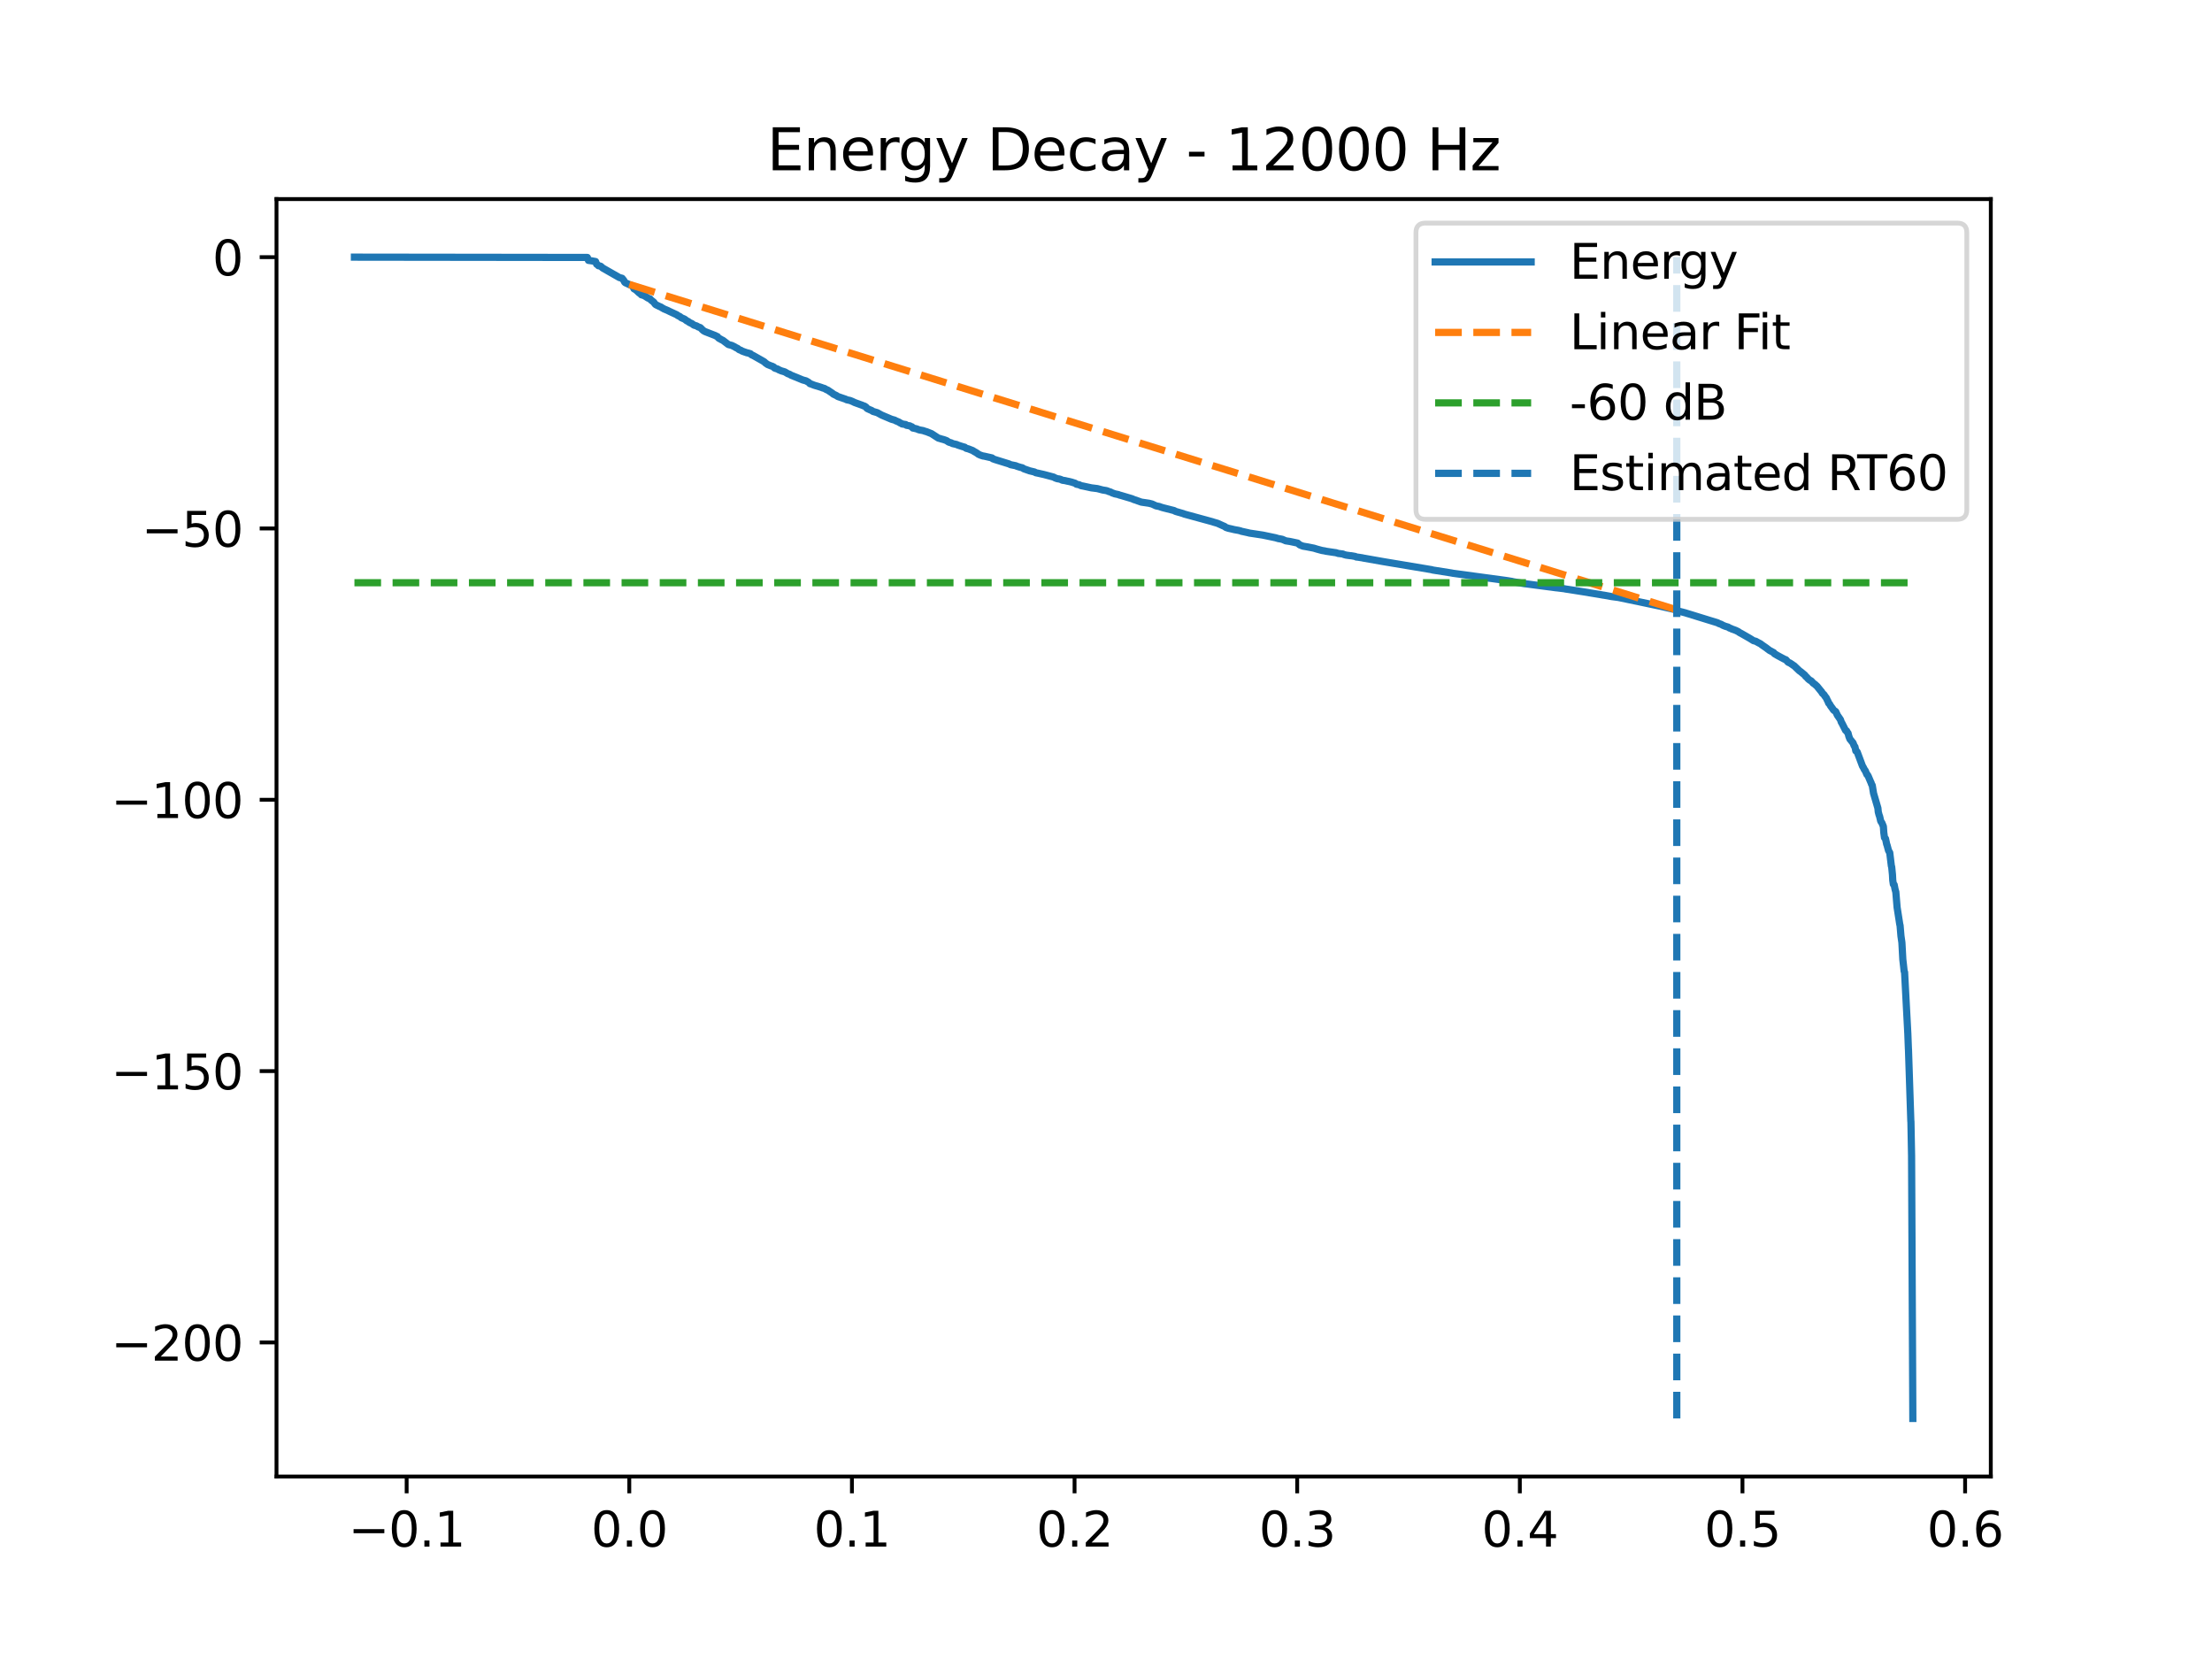<?xml version="1.0" encoding="utf-8" standalone="no"?>
<!DOCTYPE svg PUBLIC "-//W3C//DTD SVG 1.1//EN"
  "http://www.w3.org/Graphics/SVG/1.1/DTD/svg11.dtd">
<svg xmlns:xlink="http://www.w3.org/1999/xlink" width="460.8pt" height="345.6pt" viewBox="0 0 460.8 345.6" xmlns="http://www.w3.org/2000/svg" version="1.1">
 <defs>
  <style type="text/css">*{stroke-linejoin: round; stroke-linecap: butt}</style>
 </defs>
 <g id="figure_1">
  <g id="patch_1">
   <path d="M 0 345.6 
L 460.8 345.6 
L 460.8 0 
L 0 0 
z
" style="fill: #ffffff"/>
  </g>
  <g id="axes_1">
   <g id="patch_2">
    <path d="M 57.6 307.584 
L 414.72 307.584 
L 414.72 41.472 
L 57.6 41.472 
z
" style="fill: #ffffff"/>
   </g>
   <g id="matplotlib.axis_1">
    <g id="xtick_1">
     <g id="line2d_1">
      <defs>
       <path id="m252e96ad5a" d="M 0 0 
L 0 3.5 
" style="stroke: #000000; stroke-width: 0.8"/>
      </defs>
      <g>
       <use xlink:href="#m252e96ad5a" x="84.713" y="307.584" style="stroke: #000000; stroke-width: 0.8"/>
      </g>
     </g>
     <g id="text_1">
      <!-- −0.1 -->
      <g transform="translate(72.571 322.182) scale(0.1 -0.1)">
       <defs>
        <path id="DejaVuSans-2212" d="M 678 2272 
L 4684 2272 
L 4684 1741 
L 678 1741 
L 678 2272 
z
" transform="scale(0.016)"/>
        <path id="DejaVuSans-30" d="M 2034 4250 
Q 1547 4250 1301 3770 
Q 1056 3291 1056 2328 
Q 1056 1369 1301 889 
Q 1547 409 2034 409 
Q 2525 409 2770 889 
Q 3016 1369 3016 2328 
Q 3016 3291 2770 3770 
Q 2525 4250 2034 4250 
z
M 2034 4750 
Q 2819 4750 3233 4129 
Q 3647 3509 3647 2328 
Q 3647 1150 3233 529 
Q 2819 -91 2034 -91 
Q 1250 -91 836 529 
Q 422 1150 422 2328 
Q 422 3509 836 4129 
Q 1250 4750 2034 4750 
z
" transform="scale(0.016)"/>
        <path id="DejaVuSans-2e" d="M 684 794 
L 1344 794 
L 1344 0 
L 684 0 
L 684 794 
z
" transform="scale(0.016)"/>
        <path id="DejaVuSans-31" d="M 794 531 
L 1825 531 
L 1825 4091 
L 703 3866 
L 703 4441 
L 1819 4666 
L 2450 4666 
L 2450 531 
L 3481 531 
L 3481 0 
L 794 0 
L 794 531 
z
" transform="scale(0.016)"/>
       </defs>
       <use xlink:href="#DejaVuSans-2212"/>
       <use xlink:href="#DejaVuSans-30" transform="translate(83.789 0)"/>
       <use xlink:href="#DejaVuSans-2e" transform="translate(147.412 0)"/>
       <use xlink:href="#DejaVuSans-31" transform="translate(179.199 0)"/>
      </g>
     </g>
    </g>
    <g id="xtick_2">
     <g id="line2d_2">
      <g>
       <use xlink:href="#m252e96ad5a" x="131.092" y="307.584" style="stroke: #000000; stroke-width: 0.8"/>
      </g>
     </g>
     <g id="text_2">
      <!-- 0.0 -->
      <g transform="translate(123.14 322.182) scale(0.1 -0.1)">
       <use xlink:href="#DejaVuSans-30"/>
       <use xlink:href="#DejaVuSans-2e" transform="translate(63.623 0)"/>
       <use xlink:href="#DejaVuSans-30" transform="translate(95.41 0)"/>
      </g>
     </g>
    </g>
    <g id="xtick_3">
     <g id="line2d_3">
      <g>
       <use xlink:href="#m252e96ad5a" x="177.471" y="307.584" style="stroke: #000000; stroke-width: 0.8"/>
      </g>
     </g>
     <g id="text_3">
      <!-- 0.1 -->
      <g transform="translate(169.519 322.182) scale(0.1 -0.1)">
       <use xlink:href="#DejaVuSans-30"/>
       <use xlink:href="#DejaVuSans-2e" transform="translate(63.623 0)"/>
       <use xlink:href="#DejaVuSans-31" transform="translate(95.41 0)"/>
      </g>
     </g>
    </g>
    <g id="xtick_4">
     <g id="line2d_4">
      <g>
       <use xlink:href="#m252e96ad5a" x="223.85" y="307.584" style="stroke: #000000; stroke-width: 0.8"/>
      </g>
     </g>
     <g id="text_4">
      <!-- 0.2 -->
      <g transform="translate(215.899 322.182) scale(0.1 -0.1)">
       <defs>
        <path id="DejaVuSans-32" d="M 1228 531 
L 3431 531 
L 3431 0 
L 469 0 
L 469 531 
Q 828 903 1448 1529 
Q 2069 2156 2228 2338 
Q 2531 2678 2651 2914 
Q 2772 3150 2772 3378 
Q 2772 3750 2511 3984 
Q 2250 4219 1831 4219 
Q 1534 4219 1204 4116 
Q 875 4013 500 3803 
L 500 4441 
Q 881 4594 1212 4672 
Q 1544 4750 1819 4750 
Q 2544 4750 2975 4387 
Q 3406 4025 3406 3419 
Q 3406 3131 3298 2873 
Q 3191 2616 2906 2266 
Q 2828 2175 2409 1742 
Q 1991 1309 1228 531 
z
" transform="scale(0.016)"/>
       </defs>
       <use xlink:href="#DejaVuSans-30"/>
       <use xlink:href="#DejaVuSans-2e" transform="translate(63.623 0)"/>
       <use xlink:href="#DejaVuSans-32" transform="translate(95.41 0)"/>
      </g>
     </g>
    </g>
    <g id="xtick_5">
     <g id="line2d_5">
      <g>
       <use xlink:href="#m252e96ad5a" x="270.229" y="307.584" style="stroke: #000000; stroke-width: 0.8"/>
      </g>
     </g>
     <g id="text_5">
      <!-- 0.3 -->
      <g transform="translate(262.278 322.182) scale(0.1 -0.1)">
       <defs>
        <path id="DejaVuSans-33" d="M 2597 2516 
Q 3050 2419 3304 2112 
Q 3559 1806 3559 1356 
Q 3559 666 3084 287 
Q 2609 -91 1734 -91 
Q 1441 -91 1130 -33 
Q 819 25 488 141 
L 488 750 
Q 750 597 1062 519 
Q 1375 441 1716 441 
Q 2309 441 2620 675 
Q 2931 909 2931 1356 
Q 2931 1769 2642 2001 
Q 2353 2234 1838 2234 
L 1294 2234 
L 1294 2753 
L 1863 2753 
Q 2328 2753 2575 2939 
Q 2822 3125 2822 3475 
Q 2822 3834 2567 4026 
Q 2313 4219 1838 4219 
Q 1578 4219 1281 4162 
Q 984 4106 628 3988 
L 628 4550 
Q 988 4650 1302 4700 
Q 1616 4750 1894 4750 
Q 2613 4750 3031 4423 
Q 3450 4097 3450 3541 
Q 3450 3153 3228 2886 
Q 3006 2619 2597 2516 
z
" transform="scale(0.016)"/>
       </defs>
       <use xlink:href="#DejaVuSans-30"/>
       <use xlink:href="#DejaVuSans-2e" transform="translate(63.623 0)"/>
       <use xlink:href="#DejaVuSans-33" transform="translate(95.41 0)"/>
      </g>
     </g>
    </g>
    <g id="xtick_6">
     <g id="line2d_6">
      <g>
       <use xlink:href="#m252e96ad5a" x="316.609" y="307.584" style="stroke: #000000; stroke-width: 0.8"/>
      </g>
     </g>
     <g id="text_6">
      <!-- 0.4 -->
      <g transform="translate(308.657 322.182) scale(0.1 -0.1)">
       <defs>
        <path id="DejaVuSans-34" d="M 2419 4116 
L 825 1625 
L 2419 1625 
L 2419 4116 
z
M 2253 4666 
L 3047 4666 
L 3047 1625 
L 3713 1625 
L 3713 1100 
L 3047 1100 
L 3047 0 
L 2419 0 
L 2419 1100 
L 313 1100 
L 313 1709 
L 2253 4666 
z
" transform="scale(0.016)"/>
       </defs>
       <use xlink:href="#DejaVuSans-30"/>
       <use xlink:href="#DejaVuSans-2e" transform="translate(63.623 0)"/>
       <use xlink:href="#DejaVuSans-34" transform="translate(95.41 0)"/>
      </g>
     </g>
    </g>
    <g id="xtick_7">
     <g id="line2d_7">
      <g>
       <use xlink:href="#m252e96ad5a" x="362.988" y="307.584" style="stroke: #000000; stroke-width: 0.8"/>
      </g>
     </g>
     <g id="text_7">
      <!-- 0.5 -->
      <g transform="translate(355.036 322.182) scale(0.1 -0.1)">
       <defs>
        <path id="DejaVuSans-35" d="M 691 4666 
L 3169 4666 
L 3169 4134 
L 1269 4134 
L 1269 2991 
Q 1406 3038 1543 3061 
Q 1681 3084 1819 3084 
Q 2600 3084 3056 2656 
Q 3513 2228 3513 1497 
Q 3513 744 3044 326 
Q 2575 -91 1722 -91 
Q 1428 -91 1123 -41 
Q 819 9 494 109 
L 494 744 
Q 775 591 1075 516 
Q 1375 441 1709 441 
Q 2250 441 2565 725 
Q 2881 1009 2881 1497 
Q 2881 1984 2565 2268 
Q 2250 2553 1709 2553 
Q 1456 2553 1204 2497 
Q 953 2441 691 2322 
L 691 4666 
z
" transform="scale(0.016)"/>
       </defs>
       <use xlink:href="#DejaVuSans-30"/>
       <use xlink:href="#DejaVuSans-2e" transform="translate(63.623 0)"/>
       <use xlink:href="#DejaVuSans-35" transform="translate(95.41 0)"/>
      </g>
     </g>
    </g>
    <g id="xtick_8">
     <g id="line2d_8">
      <g>
       <use xlink:href="#m252e96ad5a" x="409.367" y="307.584" style="stroke: #000000; stroke-width: 0.8"/>
      </g>
     </g>
     <g id="text_8">
      <!-- 0.6 -->
      <g transform="translate(401.416 322.182) scale(0.1 -0.1)">
       <defs>
        <path id="DejaVuSans-36" d="M 2113 2584 
Q 1688 2584 1439 2293 
Q 1191 2003 1191 1497 
Q 1191 994 1439 701 
Q 1688 409 2113 409 
Q 2538 409 2786 701 
Q 3034 994 3034 1497 
Q 3034 2003 2786 2293 
Q 2538 2584 2113 2584 
z
M 3366 4563 
L 3366 3988 
Q 3128 4100 2886 4159 
Q 2644 4219 2406 4219 
Q 1781 4219 1451 3797 
Q 1122 3375 1075 2522 
Q 1259 2794 1537 2939 
Q 1816 3084 2150 3084 
Q 2853 3084 3261 2657 
Q 3669 2231 3669 1497 
Q 3669 778 3244 343 
Q 2819 -91 2113 -91 
Q 1303 -91 875 529 
Q 447 1150 447 2328 
Q 447 3434 972 4092 
Q 1497 4750 2381 4750 
Q 2619 4750 2861 4703 
Q 3103 4656 3366 4563 
z
" transform="scale(0.016)"/>
       </defs>
       <use xlink:href="#DejaVuSans-30"/>
       <use xlink:href="#DejaVuSans-2e" transform="translate(63.623 0)"/>
       <use xlink:href="#DejaVuSans-36" transform="translate(95.41 0)"/>
      </g>
     </g>
    </g>
   </g>
   <g id="matplotlib.axis_2">
    <g id="ytick_1">
     <g id="line2d_9">
      <defs>
       <path id="m3deb69a1e3" d="M 0 0 
L -3.5 0 
" style="stroke: #000000; stroke-width: 0.8"/>
      </defs>
      <g>
       <use xlink:href="#m3deb69a1e3" x="57.6" y="279.654" style="stroke: #000000; stroke-width: 0.8"/>
      </g>
     </g>
     <g id="text_9">
      <!-- −200 -->
      <g transform="translate(23.133 283.453) scale(0.1 -0.1)">
       <use xlink:href="#DejaVuSans-2212"/>
       <use xlink:href="#DejaVuSans-32" transform="translate(83.789 0)"/>
       <use xlink:href="#DejaVuSans-30" transform="translate(147.412 0)"/>
       <use xlink:href="#DejaVuSans-30" transform="translate(211.035 0)"/>
      </g>
     </g>
    </g>
    <g id="ytick_2">
     <g id="line2d_10">
      <g>
       <use xlink:href="#m3deb69a1e3" x="57.6" y="223.132" style="stroke: #000000; stroke-width: 0.8"/>
      </g>
     </g>
     <g id="text_10">
      <!-- −150 -->
      <g transform="translate(23.133 226.932) scale(0.1 -0.1)">
       <use xlink:href="#DejaVuSans-2212"/>
       <use xlink:href="#DejaVuSans-31" transform="translate(83.789 0)"/>
       <use xlink:href="#DejaVuSans-35" transform="translate(147.412 0)"/>
       <use xlink:href="#DejaVuSans-30" transform="translate(211.035 0)"/>
      </g>
     </g>
    </g>
    <g id="ytick_3">
     <g id="line2d_11">
      <g>
       <use xlink:href="#m3deb69a1e3" x="57.6" y="166.611" style="stroke: #000000; stroke-width: 0.8"/>
      </g>
     </g>
     <g id="text_11">
      <!-- −100 -->
      <g transform="translate(23.133 170.41) scale(0.1 -0.1)">
       <use xlink:href="#DejaVuSans-2212"/>
       <use xlink:href="#DejaVuSans-31" transform="translate(83.789 0)"/>
       <use xlink:href="#DejaVuSans-30" transform="translate(147.412 0)"/>
       <use xlink:href="#DejaVuSans-30" transform="translate(211.035 0)"/>
      </g>
     </g>
    </g>
    <g id="ytick_4">
     <g id="line2d_12">
      <g>
       <use xlink:href="#m3deb69a1e3" x="57.6" y="110.089" style="stroke: #000000; stroke-width: 0.8"/>
      </g>
     </g>
     <g id="text_12">
      <!-- −50 -->
      <g transform="translate(29.495 113.889) scale(0.1 -0.1)">
       <use xlink:href="#DejaVuSans-2212"/>
       <use xlink:href="#DejaVuSans-35" transform="translate(83.789 0)"/>
       <use xlink:href="#DejaVuSans-30" transform="translate(147.412 0)"/>
      </g>
     </g>
    </g>
    <g id="ytick_5">
     <g id="line2d_13">
      <g>
       <use xlink:href="#m3deb69a1e3" x="57.6" y="53.568" style="stroke: #000000; stroke-width: 0.8"/>
      </g>
     </g>
     <g id="text_13">
      <!-- 0 -->
      <g transform="translate(44.237 57.367) scale(0.1 -0.1)">
       <use xlink:href="#DejaVuSans-30"/>
      </g>
     </g>
    </g>
   </g>
   <g id="line2d_14">
    <path d="M 73.833 53.568 
L 122.357 53.63 
L 122.579 54.242 
L 123.198 54.328 
L 124.067 54.483 
L 124.289 55.039 
L 124.492 55.167 
L 124.657 55.35 
L 125.13 55.458 
L 125.381 55.677 
L 125.546 55.829 
L 129.034 57.82 
L 129.584 57.966 
L 129.942 58.403 
L 130.106 58.738 
L 130.183 58.84 
L 130.348 58.94 
L 130.705 59.092 
L 130.85 59.17 
L 131.816 59.612 
L 132.068 60.158 
L 132.386 60.339 
L 132.551 60.462 
L 133.159 61.032 
L 133.43 61.188 
L 133.594 61.401 
L 133.952 61.505 
L 134.242 61.612 
L 134.957 62.075 
L 135.121 62.147 
L 135.42 62.257 
L 135.594 62.484 
L 136.126 62.895 
L 136.213 62.986 
L 136.406 63.248 
L 136.474 63.343 
L 136.619 63.47 
L 137.363 63.836 
L 137.71 63.972 
L 137.894 64.116 
L 138.107 64.221 
L 138.281 64.337 
L 138.918 64.603 
L 139.092 64.677 
L 139.43 64.848 
L 139.566 64.913 
L 140.986 65.569 
L 141.189 65.73 
L 141.624 65.942 
L 141.943 66.196 
L 142.551 66.453 
L 142.696 66.545 
L 142.841 66.656 
L 142.996 66.785 
L 143.131 66.866 
L 143.402 66.981 
L 143.518 67.112 
L 143.836 67.281 
L 144.107 67.393 
L 144.561 67.73 
L 145.073 67.88 
L 145.295 68 
L 145.44 68.101 
L 145.875 68.244 
L 146.001 68.365 
L 146.184 68.543 
L 146.281 68.652 
L 146.494 68.845 
L 146.638 68.941 
L 146.88 69.075 
L 149.025 69.909 
L 149.209 70.019 
L 149.46 70.122 
L 149.614 70.343 
L 149.701 70.422 
L 149.837 70.53 
L 150.049 70.594 
L 150.233 70.753 
L 150.368 70.791 
L 150.619 70.923 
L 151.74 71.776 
L 152.446 71.96 
L 153.016 72.238 
L 153.344 72.439 
L 153.634 72.568 
L 153.991 72.852 
L 154.32 72.965 
L 154.571 73.124 
L 155.035 73.296 
L 155.595 73.492 
L 155.779 73.523 
L 156.33 73.687 
L 156.562 73.914 
L 156.803 74.014 
L 156.967 74.094 
L 158.823 75.145 
L 159.238 75.392 
L 159.412 75.582 
L 159.905 75.931 
L 160.34 76.108 
L 160.504 76.179 
L 160.91 76.317 
L 161.2 76.47 
L 161.296 76.617 
L 161.451 76.71 
L 162.002 76.88 
L 162.214 77.024 
L 162.842 77.285 
L 163.132 77.361 
L 163.499 77.478 
L 164.137 77.852 
L 164.465 77.962 
L 164.813 78.172 
L 165.287 78.354 
L 165.461 78.437 
L 165.683 78.515 
L 167.229 79.156 
L 167.905 79.337 
L 168.427 79.636 
L 168.553 79.735 
L 168.717 79.922 
L 168.997 80.007 
L 169.586 80.24 
L 169.973 80.359 
L 170.379 80.473 
L 171.181 80.731 
L 171.326 80.803 
L 171.741 80.915 
L 172.205 81.188 
L 172.389 81.24 
L 173.413 81.923 
L 173.587 82.093 
L 174.118 82.342 
L 174.282 82.427 
L 174.408 82.523 
L 174.582 82.618 
L 175.838 83.047 
L 176.157 83.156 
L 176.36 83.274 
L 177.094 83.43 
L 177.355 83.538 
L 177.519 83.604 
L 177.819 83.741 
L 177.993 83.836 
L 179.626 84.425 
L 179.877 84.54 
L 180.147 84.617 
L 180.273 84.726 
L 180.418 84.817 
L 180.486 84.931 
L 180.65 85.105 
L 181.307 85.404 
L 181.471 85.457 
L 181.664 85.565 
L 181.8 85.686 
L 182.756 85.969 
L 183.471 86.364 
L 183.655 86.465 
L 185.694 87.33 
L 185.858 87.381 
L 186.37 87.519 
L 186.592 87.65 
L 187.317 87.952 
L 187.462 88.083 
L 187.742 88.192 
L 187.916 88.318 
L 188.679 88.438 
L 188.834 88.591 
L 189.539 88.715 
L 189.674 88.813 
L 189.984 88.917 
L 190.148 89.167 
L 190.457 89.222 
L 190.969 89.343 
L 191.375 89.511 
L 191.53 89.559 
L 192.283 89.694 
L 192.631 89.82 
L 193.047 89.941 
L 194.052 90.341 
L 195.472 91.265 
L 195.858 91.362 
L 196.003 91.419 
L 196.612 91.582 
L 197.008 91.724 
L 197.279 91.837 
L 197.433 91.971 
L 197.636 92.087 
L 197.791 92.152 
L 198.168 92.257 
L 198.429 92.404 
L 198.834 92.495 
L 199.308 92.602 
L 199.501 92.704 
L 199.917 92.843 
L 200.535 93.041 
L 200.979 93.162 
L 201.115 93.28 
L 201.279 93.391 
L 201.723 93.504 
L 202.265 93.715 
L 202.622 93.853 
L 202.98 94.086 
L 203.192 94.194 
L 203.646 94.478 
L 203.791 94.61 
L 204.071 94.738 
L 204.216 94.808 
L 204.796 94.996 
L 205.018 95.021 
L 206.661 95.394 
L 206.815 95.57 
L 207.347 95.757 
L 210.188 96.638 
L 210.526 96.802 
L 210.845 96.866 
L 211.608 97.021 
L 211.811 97.118 
L 212.149 97.227 
L 212.574 97.357 
L 212.999 97.454 
L 213.26 97.651 
L 213.579 97.763 
L 214.323 98.02 
L 214.458 98.074 
L 215.531 98.328 
L 215.734 98.472 
L 216.169 98.559 
L 217.483 98.853 
L 219.502 99.391 
L 219.695 99.509 
L 219.966 99.627 
L 220.314 99.738 
L 220.633 99.775 
L 221 99.887 
L 221.299 100.04 
L 221.831 100.113 
L 222.304 100.224 
L 222.816 100.328 
L 223.309 100.456 
L 223.599 100.552 
L 223.995 100.672 
L 224.237 100.871 
L 224.816 100.982 
L 225.068 101.117 
L 225.242 101.184 
L 225.667 101.262 
L 227.358 101.629 
L 228.594 101.782 
L 229.715 102.078 
L 230.44 102.193 
L 230.749 102.288 
L 230.991 102.4 
L 231.29 102.475 
L 231.57 102.61 
L 231.706 102.687 
L 232.034 102.795 
L 232.227 102.873 
L 232.991 103.032 
L 233.174 103.121 
L 233.532 103.212 
L 235.802 103.887 
L 236.257 104.086 
L 236.633 104.194 
L 236.846 104.278 
L 237.764 104.603 
L 238.518 104.713 
L 239.349 104.835 
L 239.977 104.992 
L 240.141 105.062 
L 240.837 105.384 
L 241.484 105.509 
L 241.841 105.64 
L 242.199 105.753 
L 244.615 106.368 
L 244.769 106.473 
L 244.933 106.541 
L 245.32 106.657 
L 246.528 107.005 
L 246.663 107.077 
L 252.518 108.675 
L 252.886 108.796 
L 253.601 109.002 
L 254.837 109.555 
L 255.098 109.663 
L 255.378 109.876 
L 255.697 109.982 
L 255.9 110.051 
L 256.48 110.175 
L 257.137 110.334 
L 257.997 110.487 
L 258.432 110.596 
L 258.644 110.685 
L 258.857 110.722 
L 260.026 110.981 
L 260.258 111.048 
L 261.437 111.223 
L 263.07 111.471 
L 265.727 112.026 
L 265.92 112.086 
L 266.345 112.209 
L 266.577 112.239 
L 267.108 112.345 
L 267.843 112.663 
L 268.732 112.8 
L 270.316 113.134 
L 270.626 113.391 
L 270.77 113.515 
L 271.447 113.775 
L 272.133 113.889 
L 273.708 114.192 
L 274.239 114.358 
L 274.404 114.406 
L 275.37 114.669 
L 276.017 114.776 
L 276.21 114.831 
L 278.017 115.1 
L 278.297 115.137 
L 278.81 115.298 
L 279.061 115.324 
L 279.756 115.412 
L 279.969 115.518 
L 280.433 115.642 
L 281.254 115.754 
L 281.515 115.774 
L 282.356 115.924 
L 282.53 116.032 
L 282.887 116.069 
L 283.805 116.209 
L 283.969 116.251 
L 288.201 116.998 
L 288.356 117.024 
L 298.27 118.679 
L 298.414 118.737 
L 302.395 119.366 
L 302.666 119.422 
L 313.555 120.897 
L 313.971 120.957 
L 314.976 121.12 
L 315.169 121.175 
L 315.816 121.286 
L 317.575 121.59 
L 318.068 121.645 
L 318.928 121.756 
L 321.198 122.056 
L 322.85 122.272 
L 323.111 122.301 
L 324.126 122.441 
L 324.416 122.466 
L 325.942 122.654 
L 326.097 122.699 
L 326.87 122.81 
L 330.774 123.428 
L 331.034 123.479 
L 333.064 123.81 
L 333.315 123.854 
L 333.962 123.969 
L 334.175 123.995 
L 335.701 124.272 
L 337.16 124.466 
L 345.866 126.286 
L 346.079 126.336 
L 349.335 127.083 
L 349.548 127.277 
L 350.504 127.515 
L 351.171 127.692 
L 351.383 127.768 
L 351.77 127.879 
L 357.867 129.762 
L 358.012 129.871 
L 358.456 130.02 
L 358.678 130.128 
L 358.939 130.274 
L 359.22 130.387 
L 359.393 130.459 
L 360.022 130.645 
L 360.282 130.829 
L 360.601 130.928 
L 360.727 131.018 
L 361.075 131.133 
L 361.413 131.259 
L 361.567 131.312 
L 362.128 131.59 
L 362.302 131.725 
L 362.505 131.845 
L 362.804 132 
L 364.514 132.982 
L 365.278 133.461 
L 365.78 133.596 
L 365.925 133.68 
L 366.06 133.76 
L 366.495 133.993 
L 366.718 134.1 
L 367.056 134.36 
L 367.983 134.999 
L 368.157 135.14 
L 368.66 135.512 
L 369.007 135.685 
L 369.297 135.852 
L 369.481 135.937 
L 369.568 136.09 
L 369.703 136.22 
L 369.954 136.341 
L 370.128 136.465 
L 370.901 136.884 
L 371.713 137.315 
L 372.041 137.444 
L 372.496 137.951 
L 372.94 138.147 
L 373.124 138.288 
L 373.346 138.414 
L 373.5 138.556 
L 373.723 138.67 
L 374.786 139.683 
L 374.902 139.783 
L 375.085 139.903 
L 376.003 140.659 
L 376.148 140.905 
L 376.332 141.033 
L 376.583 141.313 
L 376.689 141.431 
L 377.037 141.72 
L 377.288 141.827 
L 377.53 142.089 
L 377.665 142.266 
L 377.82 142.375 
L 378.167 142.627 
L 378.245 142.714 
L 378.38 142.831 
L 378.544 142.98 
L 378.718 143.202 
L 379.375 144.011 
L 379.51 144.15 
L 379.549 144.26 
L 379.578 144.344 
L 379.713 144.488 
L 379.974 144.703 
L 380.061 144.866 
L 380.293 145.193 
L 380.438 145.354 
L 380.709 145.953 
L 380.776 146.033 
L 380.94 146.481 
L 381.076 146.585 
L 381.25 146.881 
L 381.337 147.044 
L 381.742 147.587 
L 381.974 147.941 
L 382.264 148.129 
L 382.419 148.249 
L 382.776 149.02 
L 382.854 149.121 
L 383.385 149.895 
L 383.414 149.955 
L 383.569 150.428 
L 383.714 150.66 
L 384.467 152.151 
L 384.67 152.248 
L 384.834 152.564 
L 384.979 152.724 
L 385.153 153.402 
L 385.375 153.971 
L 385.694 154.349 
L 385.82 154.535 
L 385.994 154.699 
L 386.264 155.391 
L 386.419 155.564 
L 386.603 156.432 
L 386.786 156.525 
L 386.873 156.609 
L 387.946 159.469 
L 387.984 159.579 
L 388.168 159.87 
L 388.236 160.021 
L 388.419 160.38 
L 388.545 160.499 
L 388.912 161.356 
L 389.038 161.43 
L 389.192 161.71 
L 389.714 162.933 
L 389.782 163.047 
L 389.859 163.335 
L 390.004 163.565 
L 390.033 163.658 
L 390.294 165.26 
L 391.047 167.827 
L 391.202 168.348 
L 391.279 169.14 
L 391.443 169.765 
L 391.559 170.073 
L 391.791 171.067 
L 391.965 171.324 
L 392.042 171.435 
L 392.342 172.174 
L 392.429 173.445 
L 392.574 174.5 
L 392.786 174.715 
L 393.028 175.856 
L 393.115 176.076 
L 393.405 177.161 
L 393.627 177.571 
L 393.666 177.614 
L 394.004 180.396 
L 394.072 180.588 
L 394.236 182.225 
L 394.294 183.369 
L 394.419 184.212 
L 394.593 184.317 
L 394.767 185.227 
L 394.922 185.785 
L 394.932 185.789 
L 395.202 189.037 
L 395.221 189.14 
L 395.753 192.549 
L 395.82 192.797 
L 396.004 194.993 
L 396.188 196.258 
L 396.207 196.477 
L 396.391 199.851 
L 396.526 201.046 
L 396.671 202.367 
L 396.758 202.518 
L 397.434 215.31 
L 397.56 218.621 
L 397.569 218.621 
L 398.062 233.601 
L 398.081 233.604 
L 398.217 240.787 
L 398.478 295.488 
L 398.478 295.488 
" clip-path="url(#pf0844a39ef)" style="fill: none; stroke: #1f77b4; stroke-width: 1.5; stroke-linecap: square"/>
   </g>
   <g id="line2d_15">
    <path d="M 131.092 59.244 
L 349.306 127.046 
" clip-path="url(#pf0844a39ef)" style="fill: none; stroke-dasharray: 5.55,2.4; stroke-dashoffset: 0; stroke: #ff7f0e; stroke-width: 1.5"/>
   </g>
   <g id="line2d_16">
    <path d="M 73.833 121.394 
L 398.487 121.394 
L 398.487 121.394 
" clip-path="url(#pf0844a39ef)" style="fill: none; stroke-dasharray: 5.55,2.4; stroke-dashoffset: 0; stroke: #2ca02c; stroke-width: 1.5"/>
   </g>
   <g id="LineCollection_1">
    <path d="M 349.306 295.488 
L 349.306 53.568 
" clip-path="url(#pf0844a39ef)" style="fill: none; stroke-dasharray: 5.55,2.4; stroke-dashoffset: 0; stroke: #1f77b4; stroke-width: 1.5"/>
   </g>
   <g id="patch_3">
    <path d="M 57.6 307.584 
L 57.6 41.472 
" style="fill: none; stroke: #000000; stroke-width: 0.8; stroke-linejoin: miter; stroke-linecap: square"/>
   </g>
   <g id="patch_4">
    <path d="M 414.72 307.584 
L 414.72 41.472 
" style="fill: none; stroke: #000000; stroke-width: 0.8; stroke-linejoin: miter; stroke-linecap: square"/>
   </g>
   <g id="patch_5">
    <path d="M 57.6 307.584 
L 414.72 307.584 
" style="fill: none; stroke: #000000; stroke-width: 0.8; stroke-linejoin: miter; stroke-linecap: square"/>
   </g>
   <g id="patch_6">
    <path d="M 57.6 41.472 
L 414.72 41.472 
" style="fill: none; stroke: #000000; stroke-width: 0.8; stroke-linejoin: miter; stroke-linecap: square"/>
   </g>
   <g id="text_14">
    <!-- Energy Decay - 12000 Hz -->
    <g transform="translate(159.773 35.472) scale(0.12 -0.12)">
     <defs>
      <path id="DejaVuSans-45" d="M 628 4666 
L 3578 4666 
L 3578 4134 
L 1259 4134 
L 1259 2753 
L 3481 2753 
L 3481 2222 
L 1259 2222 
L 1259 531 
L 3634 531 
L 3634 0 
L 628 0 
L 628 4666 
z
" transform="scale(0.016)"/>
      <path id="DejaVuSans-6e" d="M 3513 2113 
L 3513 0 
L 2938 0 
L 2938 2094 
Q 2938 2591 2744 2837 
Q 2550 3084 2163 3084 
Q 1697 3084 1428 2787 
Q 1159 2491 1159 1978 
L 1159 0 
L 581 0 
L 581 3500 
L 1159 3500 
L 1159 2956 
Q 1366 3272 1645 3428 
Q 1925 3584 2291 3584 
Q 2894 3584 3203 3211 
Q 3513 2838 3513 2113 
z
" transform="scale(0.016)"/>
      <path id="DejaVuSans-65" d="M 3597 1894 
L 3597 1613 
L 953 1613 
Q 991 1019 1311 708 
Q 1631 397 2203 397 
Q 2534 397 2845 478 
Q 3156 559 3463 722 
L 3463 178 
Q 3153 47 2828 -22 
Q 2503 -91 2169 -91 
Q 1331 -91 842 396 
Q 353 884 353 1716 
Q 353 2575 817 3079 
Q 1281 3584 2069 3584 
Q 2775 3584 3186 3129 
Q 3597 2675 3597 1894 
z
M 3022 2063 
Q 3016 2534 2758 2815 
Q 2500 3097 2075 3097 
Q 1594 3097 1305 2825 
Q 1016 2553 972 2059 
L 3022 2063 
z
" transform="scale(0.016)"/>
      <path id="DejaVuSans-72" d="M 2631 2963 
Q 2534 3019 2420 3045 
Q 2306 3072 2169 3072 
Q 1681 3072 1420 2755 
Q 1159 2438 1159 1844 
L 1159 0 
L 581 0 
L 581 3500 
L 1159 3500 
L 1159 2956 
Q 1341 3275 1631 3429 
Q 1922 3584 2338 3584 
Q 2397 3584 2469 3576 
Q 2541 3569 2628 3553 
L 2631 2963 
z
" transform="scale(0.016)"/>
      <path id="DejaVuSans-67" d="M 2906 1791 
Q 2906 2416 2648 2759 
Q 2391 3103 1925 3103 
Q 1463 3103 1205 2759 
Q 947 2416 947 1791 
Q 947 1169 1205 825 
Q 1463 481 1925 481 
Q 2391 481 2648 825 
Q 2906 1169 2906 1791 
z
M 3481 434 
Q 3481 -459 3084 -895 
Q 2688 -1331 1869 -1331 
Q 1566 -1331 1297 -1286 
Q 1028 -1241 775 -1147 
L 775 -588 
Q 1028 -725 1275 -790 
Q 1522 -856 1778 -856 
Q 2344 -856 2625 -561 
Q 2906 -266 2906 331 
L 2906 616 
Q 2728 306 2450 153 
Q 2172 0 1784 0 
Q 1141 0 747 490 
Q 353 981 353 1791 
Q 353 2603 747 3093 
Q 1141 3584 1784 3584 
Q 2172 3584 2450 3431 
Q 2728 3278 2906 2969 
L 2906 3500 
L 3481 3500 
L 3481 434 
z
" transform="scale(0.016)"/>
      <path id="DejaVuSans-79" d="M 2059 -325 
Q 1816 -950 1584 -1140 
Q 1353 -1331 966 -1331 
L 506 -1331 
L 506 -850 
L 844 -850 
Q 1081 -850 1212 -737 
Q 1344 -625 1503 -206 
L 1606 56 
L 191 3500 
L 800 3500 
L 1894 763 
L 2988 3500 
L 3597 3500 
L 2059 -325 
z
" transform="scale(0.016)"/>
      <path id="DejaVuSans-20" transform="scale(0.016)"/>
      <path id="DejaVuSans-44" d="M 1259 4147 
L 1259 519 
L 2022 519 
Q 2988 519 3436 956 
Q 3884 1394 3884 2338 
Q 3884 3275 3436 3711 
Q 2988 4147 2022 4147 
L 1259 4147 
z
M 628 4666 
L 1925 4666 
Q 3281 4666 3915 4102 
Q 4550 3538 4550 2338 
Q 4550 1131 3912 565 
Q 3275 0 1925 0 
L 628 0 
L 628 4666 
z
" transform="scale(0.016)"/>
      <path id="DejaVuSans-63" d="M 3122 3366 
L 3122 2828 
Q 2878 2963 2633 3030 
Q 2388 3097 2138 3097 
Q 1578 3097 1268 2742 
Q 959 2388 959 1747 
Q 959 1106 1268 751 
Q 1578 397 2138 397 
Q 2388 397 2633 464 
Q 2878 531 3122 666 
L 3122 134 
Q 2881 22 2623 -34 
Q 2366 -91 2075 -91 
Q 1284 -91 818 406 
Q 353 903 353 1747 
Q 353 2603 823 3093 
Q 1294 3584 2113 3584 
Q 2378 3584 2631 3529 
Q 2884 3475 3122 3366 
z
" transform="scale(0.016)"/>
      <path id="DejaVuSans-61" d="M 2194 1759 
Q 1497 1759 1228 1600 
Q 959 1441 959 1056 
Q 959 750 1161 570 
Q 1363 391 1709 391 
Q 2188 391 2477 730 
Q 2766 1069 2766 1631 
L 2766 1759 
L 2194 1759 
z
M 3341 1997 
L 3341 0 
L 2766 0 
L 2766 531 
Q 2569 213 2275 61 
Q 1981 -91 1556 -91 
Q 1019 -91 701 211 
Q 384 513 384 1019 
Q 384 1609 779 1909 
Q 1175 2209 1959 2209 
L 2766 2209 
L 2766 2266 
Q 2766 2663 2505 2880 
Q 2244 3097 1772 3097 
Q 1472 3097 1187 3025 
Q 903 2953 641 2809 
L 641 3341 
Q 956 3463 1253 3523 
Q 1550 3584 1831 3584 
Q 2591 3584 2966 3190 
Q 3341 2797 3341 1997 
z
" transform="scale(0.016)"/>
      <path id="DejaVuSans-2d" d="M 313 2009 
L 1997 2009 
L 1997 1497 
L 313 1497 
L 313 2009 
z
" transform="scale(0.016)"/>
      <path id="DejaVuSans-48" d="M 628 4666 
L 1259 4666 
L 1259 2753 
L 3553 2753 
L 3553 4666 
L 4184 4666 
L 4184 0 
L 3553 0 
L 3553 2222 
L 1259 2222 
L 1259 0 
L 628 0 
L 628 4666 
z
" transform="scale(0.016)"/>
      <path id="DejaVuSans-7a" d="M 353 3500 
L 3084 3500 
L 3084 2975 
L 922 459 
L 3084 459 
L 3084 0 
L 275 0 
L 275 525 
L 2438 3041 
L 353 3041 
L 353 3500 
z
" transform="scale(0.016)"/>
     </defs>
     <use xlink:href="#DejaVuSans-45"/>
     <use xlink:href="#DejaVuSans-6e" transform="translate(63.184 0)"/>
     <use xlink:href="#DejaVuSans-65" transform="translate(126.562 0)"/>
     <use xlink:href="#DejaVuSans-72" transform="translate(188.086 0)"/>
     <use xlink:href="#DejaVuSans-67" transform="translate(227.449 0)"/>
     <use xlink:href="#DejaVuSans-79" transform="translate(290.926 0)"/>
     <use xlink:href="#DejaVuSans-20" transform="translate(350.105 0)"/>
     <use xlink:href="#DejaVuSans-44" transform="translate(381.893 0)"/>
     <use xlink:href="#DejaVuSans-65" transform="translate(458.895 0)"/>
     <use xlink:href="#DejaVuSans-63" transform="translate(520.418 0)"/>
     <use xlink:href="#DejaVuSans-61" transform="translate(575.398 0)"/>
     <use xlink:href="#DejaVuSans-79" transform="translate(636.678 0)"/>
     <use xlink:href="#DejaVuSans-20" transform="translate(695.857 0)"/>
     <use xlink:href="#DejaVuSans-2d" transform="translate(727.645 0)"/>
     <use xlink:href="#DejaVuSans-20" transform="translate(763.729 0)"/>
     <use xlink:href="#DejaVuSans-31" transform="translate(795.516 0)"/>
     <use xlink:href="#DejaVuSans-32" transform="translate(859.139 0)"/>
     <use xlink:href="#DejaVuSans-30" transform="translate(922.762 0)"/>
     <use xlink:href="#DejaVuSans-30" transform="translate(986.385 0)"/>
     <use xlink:href="#DejaVuSans-30" transform="translate(1050.008 0)"/>
     <use xlink:href="#DejaVuSans-20" transform="translate(1113.631 0)"/>
     <use xlink:href="#DejaVuSans-48" transform="translate(1145.418 0)"/>
     <use xlink:href="#DejaVuSans-7a" transform="translate(1220.613 0)"/>
    </g>
   </g>
   <g id="legend_1">
    <g id="patch_7">
     <path d="M 296.968 108.184 
L 407.72 108.184 
Q 409.72 108.184 409.72 106.184 
L 409.72 48.472 
Q 409.72 46.472 407.72 46.472 
L 296.968 46.472 
Q 294.968 46.472 294.968 48.472 
L 294.968 106.184 
Q 294.968 108.184 296.968 108.184 
z
" style="fill: #ffffff; opacity: 0.8; stroke: #cccccc; stroke-linejoin: miter"/>
    </g>
    <g id="line2d_17">
     <path d="M 298.968 54.57 
L 308.968 54.57 
L 318.968 54.57 
" style="fill: none; stroke: #1f77b4; stroke-width: 1.5; stroke-linecap: square"/>
    </g>
    <g id="text_15">
     <!-- Energy -->
     <g transform="translate(326.968 58.07) scale(0.1 -0.1)">
      <use xlink:href="#DejaVuSans-45"/>
      <use xlink:href="#DejaVuSans-6e" transform="translate(63.184 0)"/>
      <use xlink:href="#DejaVuSans-65" transform="translate(126.562 0)"/>
      <use xlink:href="#DejaVuSans-72" transform="translate(188.086 0)"/>
      <use xlink:href="#DejaVuSans-67" transform="translate(227.449 0)"/>
      <use xlink:href="#DejaVuSans-79" transform="translate(290.926 0)"/>
     </g>
    </g>
    <g id="line2d_18">
     <path d="M 298.968 69.249 
L 308.968 69.249 
L 318.968 69.249 
" style="fill: none; stroke-dasharray: 5.55,2.4; stroke-dashoffset: 0; stroke: #ff7f0e; stroke-width: 1.5"/>
    </g>
    <g id="text_16">
     <!-- Linear Fit -->
     <g transform="translate(326.968 72.749) scale(0.1 -0.1)">
      <defs>
       <path id="DejaVuSans-4c" d="M 628 4666 
L 1259 4666 
L 1259 531 
L 3531 531 
L 3531 0 
L 628 0 
L 628 4666 
z
" transform="scale(0.016)"/>
       <path id="DejaVuSans-69" d="M 603 3500 
L 1178 3500 
L 1178 0 
L 603 0 
L 603 3500 
z
M 603 4863 
L 1178 4863 
L 1178 4134 
L 603 4134 
L 603 4863 
z
" transform="scale(0.016)"/>
       <path id="DejaVuSans-46" d="M 628 4666 
L 3309 4666 
L 3309 4134 
L 1259 4134 
L 1259 2759 
L 3109 2759 
L 3109 2228 
L 1259 2228 
L 1259 0 
L 628 0 
L 628 4666 
z
" transform="scale(0.016)"/>
       <path id="DejaVuSans-74" d="M 1172 4494 
L 1172 3500 
L 2356 3500 
L 2356 3053 
L 1172 3053 
L 1172 1153 
Q 1172 725 1289 603 
Q 1406 481 1766 481 
L 2356 481 
L 2356 0 
L 1766 0 
Q 1100 0 847 248 
Q 594 497 594 1153 
L 594 3053 
L 172 3053 
L 172 3500 
L 594 3500 
L 594 4494 
L 1172 4494 
z
" transform="scale(0.016)"/>
      </defs>
      <use xlink:href="#DejaVuSans-4c"/>
      <use xlink:href="#DejaVuSans-69" transform="translate(55.713 0)"/>
      <use xlink:href="#DejaVuSans-6e" transform="translate(83.496 0)"/>
      <use xlink:href="#DejaVuSans-65" transform="translate(146.875 0)"/>
      <use xlink:href="#DejaVuSans-61" transform="translate(208.398 0)"/>
      <use xlink:href="#DejaVuSans-72" transform="translate(269.678 0)"/>
      <use xlink:href="#DejaVuSans-20" transform="translate(310.791 0)"/>
      <use xlink:href="#DejaVuSans-46" transform="translate(342.578 0)"/>
      <use xlink:href="#DejaVuSans-69" transform="translate(392.848 0)"/>
      <use xlink:href="#DejaVuSans-74" transform="translate(420.631 0)"/>
     </g>
    </g>
    <g id="line2d_19">
     <path d="M 298.968 83.927 
L 308.968 83.927 
L 318.968 83.927 
" style="fill: none; stroke-dasharray: 5.55,2.4; stroke-dashoffset: 0; stroke: #2ca02c; stroke-width: 1.5"/>
    </g>
    <g id="text_17">
     <!-- -60 dB -->
     <g transform="translate(326.968 87.427) scale(0.1 -0.1)">
      <defs>
       <path id="DejaVuSans-64" d="M 2906 2969 
L 2906 4863 
L 3481 4863 
L 3481 0 
L 2906 0 
L 2906 525 
Q 2725 213 2448 61 
Q 2172 -91 1784 -91 
Q 1150 -91 751 415 
Q 353 922 353 1747 
Q 353 2572 751 3078 
Q 1150 3584 1784 3584 
Q 2172 3584 2448 3432 
Q 2725 3281 2906 2969 
z
M 947 1747 
Q 947 1113 1208 752 
Q 1469 391 1925 391 
Q 2381 391 2643 752 
Q 2906 1113 2906 1747 
Q 2906 2381 2643 2742 
Q 2381 3103 1925 3103 
Q 1469 3103 1208 2742 
Q 947 2381 947 1747 
z
" transform="scale(0.016)"/>
       <path id="DejaVuSans-42" d="M 1259 2228 
L 1259 519 
L 2272 519 
Q 2781 519 3026 730 
Q 3272 941 3272 1375 
Q 3272 1813 3026 2020 
Q 2781 2228 2272 2228 
L 1259 2228 
z
M 1259 4147 
L 1259 2741 
L 2194 2741 
Q 2656 2741 2882 2914 
Q 3109 3088 3109 3444 
Q 3109 3797 2882 3972 
Q 2656 4147 2194 4147 
L 1259 4147 
z
M 628 4666 
L 2241 4666 
Q 2963 4666 3353 4366 
Q 3744 4066 3744 3513 
Q 3744 3084 3544 2831 
Q 3344 2578 2956 2516 
Q 3422 2416 3680 2098 
Q 3938 1781 3938 1306 
Q 3938 681 3513 340 
Q 3088 0 2303 0 
L 628 0 
L 628 4666 
z
" transform="scale(0.016)"/>
      </defs>
      <use xlink:href="#DejaVuSans-2d"/>
      <use xlink:href="#DejaVuSans-36" transform="translate(36.084 0)"/>
      <use xlink:href="#DejaVuSans-30" transform="translate(99.707 0)"/>
      <use xlink:href="#DejaVuSans-20" transform="translate(163.33 0)"/>
      <use xlink:href="#DejaVuSans-64" transform="translate(195.117 0)"/>
      <use xlink:href="#DejaVuSans-42" transform="translate(258.594 0)"/>
     </g>
    </g>
    <g id="line2d_20">
     <path d="M 298.968 98.605 
L 318.968 98.605 
" style="fill: none; stroke-dasharray: 5.55,2.4; stroke-dashoffset: 0; stroke: #1f77b4; stroke-width: 1.5"/>
    </g>
    <g id="text_18">
     <!-- Estimated RT60 -->
     <g transform="translate(326.968 102.105) scale(0.1 -0.1)">
      <defs>
       <path id="DejaVuSans-73" d="M 2834 3397 
L 2834 2853 
Q 2591 2978 2328 3040 
Q 2066 3103 1784 3103 
Q 1356 3103 1142 2972 
Q 928 2841 928 2578 
Q 928 2378 1081 2264 
Q 1234 2150 1697 2047 
L 1894 2003 
Q 2506 1872 2764 1633 
Q 3022 1394 3022 966 
Q 3022 478 2636 193 
Q 2250 -91 1575 -91 
Q 1294 -91 989 -36 
Q 684 19 347 128 
L 347 722 
Q 666 556 975 473 
Q 1284 391 1588 391 
Q 1994 391 2212 530 
Q 2431 669 2431 922 
Q 2431 1156 2273 1281 
Q 2116 1406 1581 1522 
L 1381 1569 
Q 847 1681 609 1914 
Q 372 2147 372 2553 
Q 372 3047 722 3315 
Q 1072 3584 1716 3584 
Q 2034 3584 2315 3537 
Q 2597 3491 2834 3397 
z
" transform="scale(0.016)"/>
       <path id="DejaVuSans-6d" d="M 3328 2828 
Q 3544 3216 3844 3400 
Q 4144 3584 4550 3584 
Q 5097 3584 5394 3201 
Q 5691 2819 5691 2113 
L 5691 0 
L 5113 0 
L 5113 2094 
Q 5113 2597 4934 2840 
Q 4756 3084 4391 3084 
Q 3944 3084 3684 2787 
Q 3425 2491 3425 1978 
L 3425 0 
L 2847 0 
L 2847 2094 
Q 2847 2600 2669 2842 
Q 2491 3084 2119 3084 
Q 1678 3084 1418 2786 
Q 1159 2488 1159 1978 
L 1159 0 
L 581 0 
L 581 3500 
L 1159 3500 
L 1159 2956 
Q 1356 3278 1631 3431 
Q 1906 3584 2284 3584 
Q 2666 3584 2933 3390 
Q 3200 3197 3328 2828 
z
" transform="scale(0.016)"/>
       <path id="DejaVuSans-52" d="M 2841 2188 
Q 3044 2119 3236 1894 
Q 3428 1669 3622 1275 
L 4263 0 
L 3584 0 
L 2988 1197 
Q 2756 1666 2539 1819 
Q 2322 1972 1947 1972 
L 1259 1972 
L 1259 0 
L 628 0 
L 628 4666 
L 2053 4666 
Q 2853 4666 3247 4331 
Q 3641 3997 3641 3322 
Q 3641 2881 3436 2590 
Q 3231 2300 2841 2188 
z
M 1259 4147 
L 1259 2491 
L 2053 2491 
Q 2509 2491 2742 2702 
Q 2975 2913 2975 3322 
Q 2975 3731 2742 3939 
Q 2509 4147 2053 4147 
L 1259 4147 
z
" transform="scale(0.016)"/>
       <path id="DejaVuSans-54" d="M -19 4666 
L 3928 4666 
L 3928 4134 
L 2272 4134 
L 2272 0 
L 1638 0 
L 1638 4134 
L -19 4134 
L -19 4666 
z
" transform="scale(0.016)"/>
      </defs>
      <use xlink:href="#DejaVuSans-45"/>
      <use xlink:href="#DejaVuSans-73" transform="translate(63.184 0)"/>
      <use xlink:href="#DejaVuSans-74" transform="translate(115.283 0)"/>
      <use xlink:href="#DejaVuSans-69" transform="translate(154.492 0)"/>
      <use xlink:href="#DejaVuSans-6d" transform="translate(182.275 0)"/>
      <use xlink:href="#DejaVuSans-61" transform="translate(279.688 0)"/>
      <use xlink:href="#DejaVuSans-74" transform="translate(340.967 0)"/>
      <use xlink:href="#DejaVuSans-65" transform="translate(380.176 0)"/>
      <use xlink:href="#DejaVuSans-64" transform="translate(441.699 0)"/>
      <use xlink:href="#DejaVuSans-20" transform="translate(505.176 0)"/>
      <use xlink:href="#DejaVuSans-52" transform="translate(536.963 0)"/>
      <use xlink:href="#DejaVuSans-54" transform="translate(599.195 0)"/>
      <use xlink:href="#DejaVuSans-36" transform="translate(660.279 0)"/>
      <use xlink:href="#DejaVuSans-30" transform="translate(723.902 0)"/>
     </g>
    </g>
   </g>
  </g>
 </g>
 <defs>
  <clipPath id="pf0844a39ef">
   <rect x="57.6" y="41.472" width="357.12" height="266.112"/>
  </clipPath>
 </defs>
</svg>
